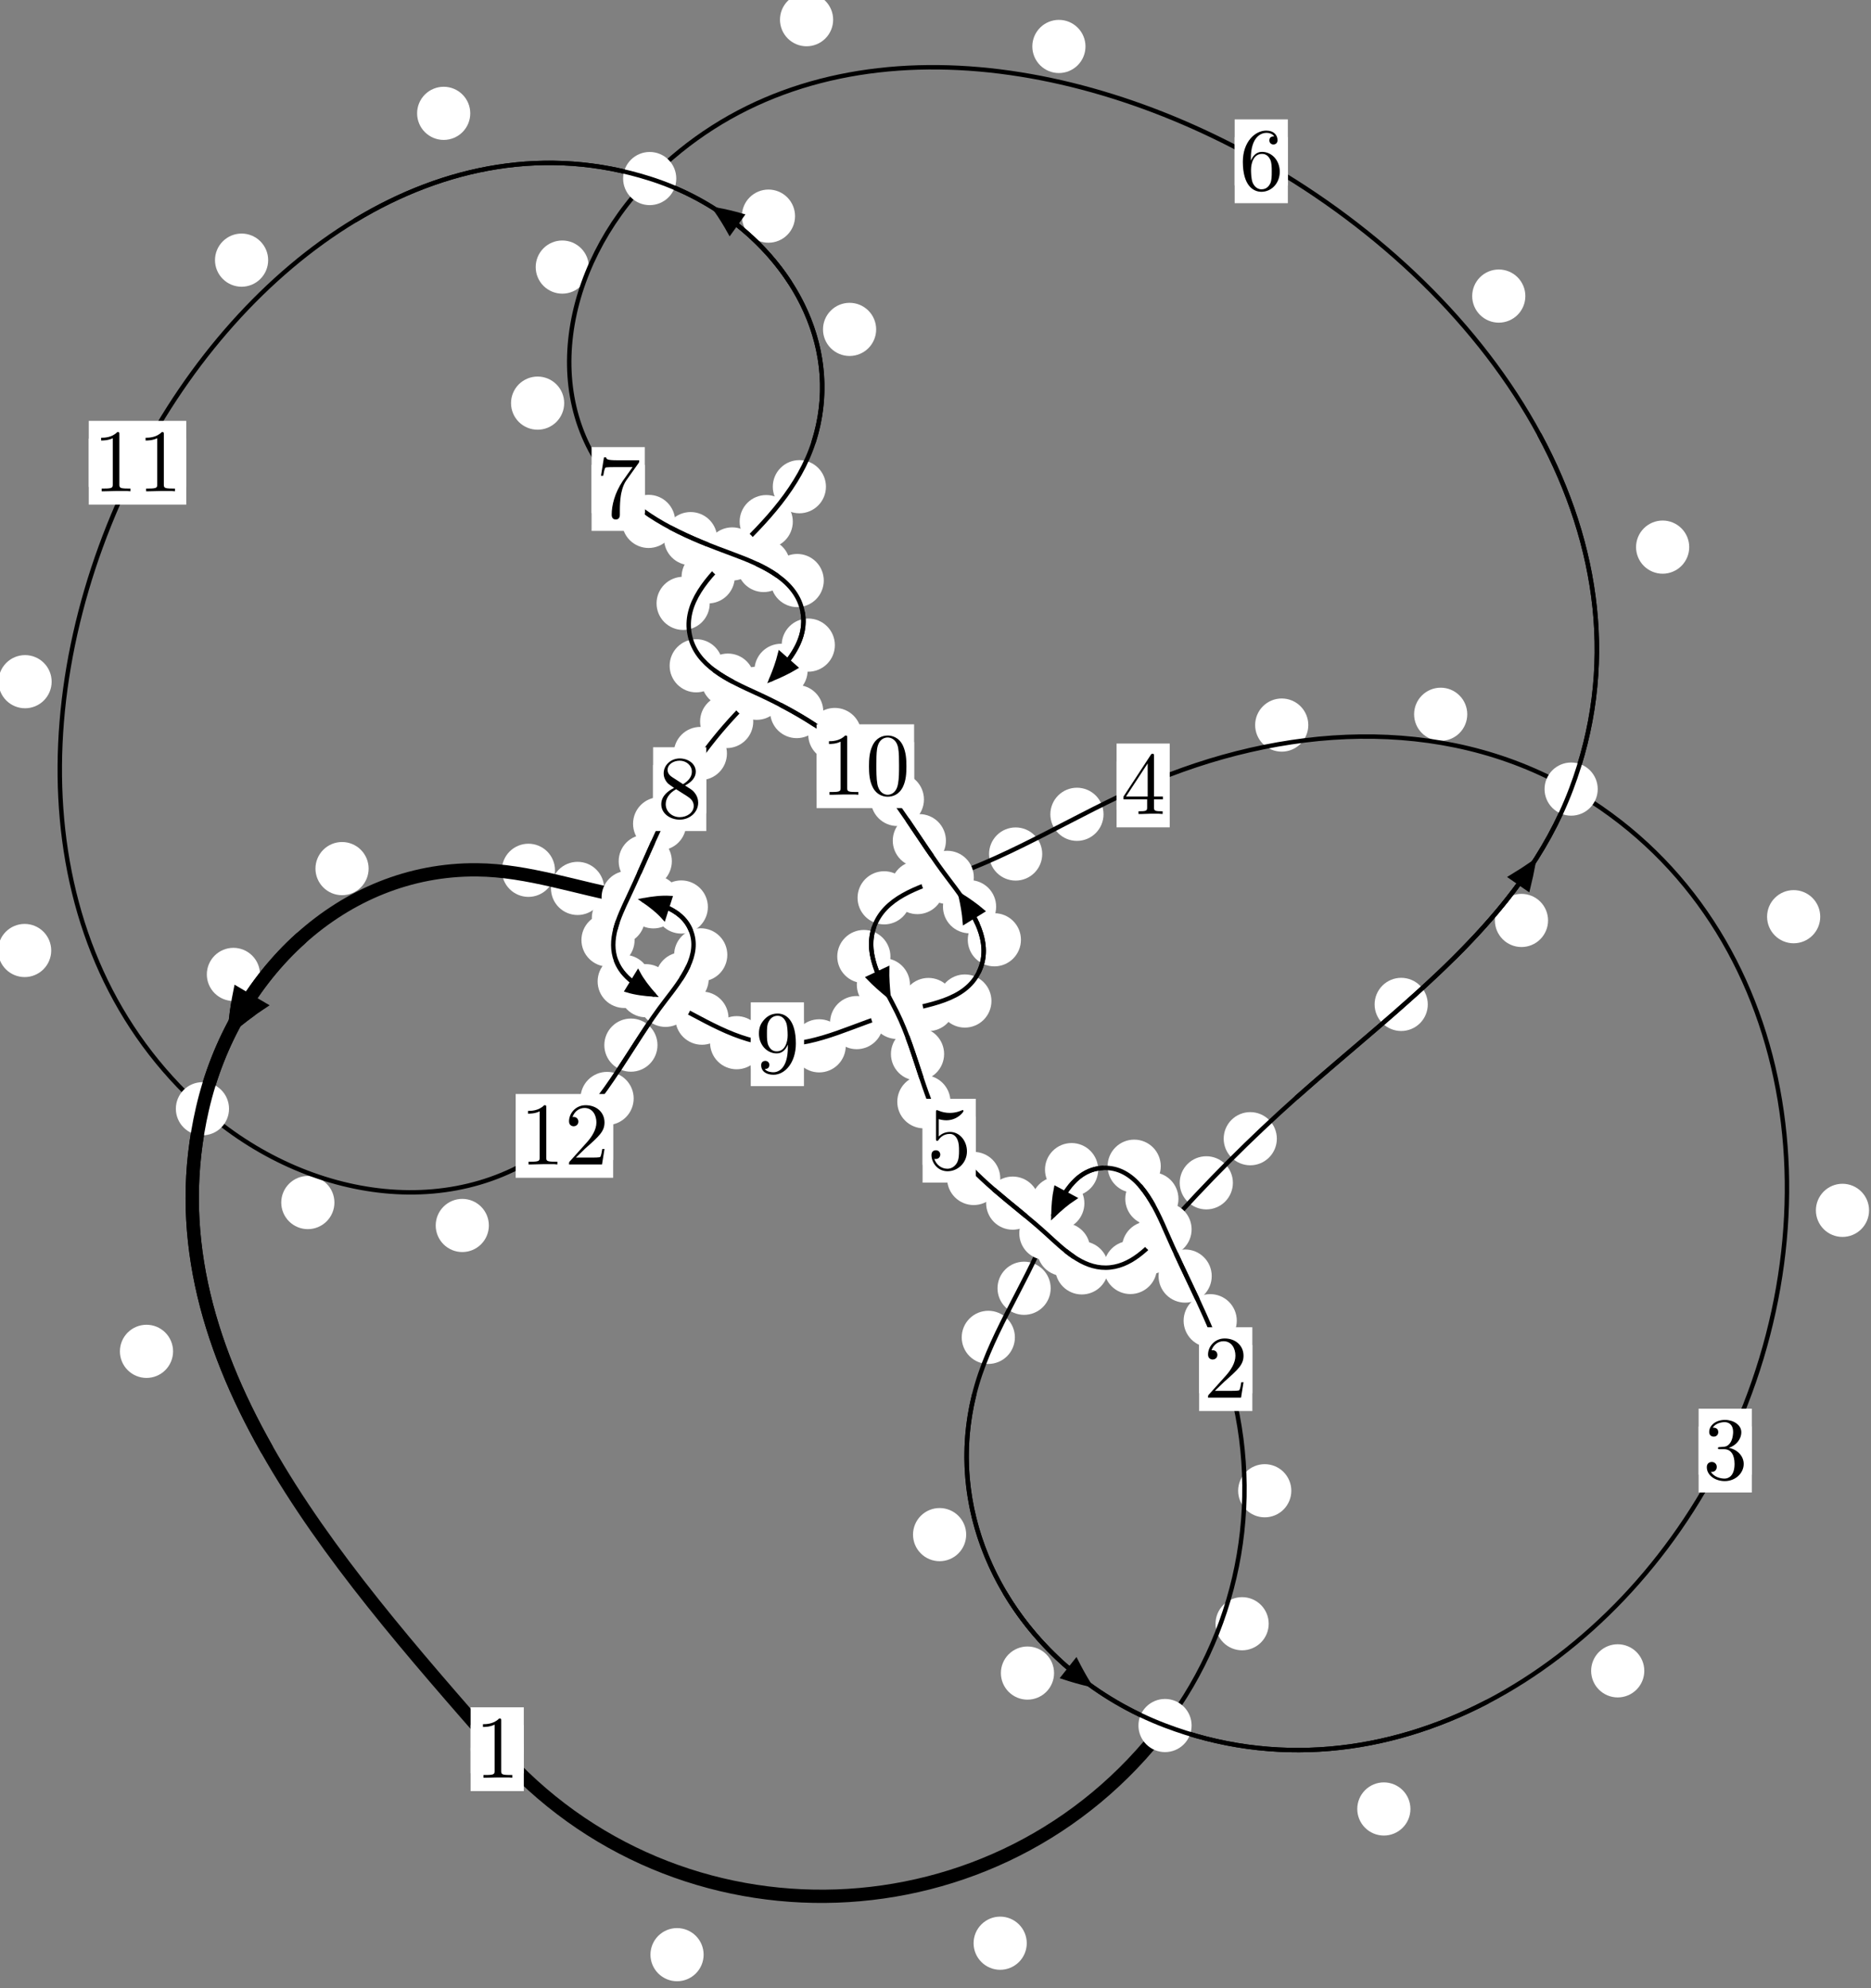 <?xml version="1.0"?>
<!-- Created by MetaPost 1.999 on 2021.07.05:2357 -->
<svg version="1.1" xmlns="http://www.w3.org/2000/svg" xmlns:xlink="http://www.w3.org/1999/xlink" width="210.382" height="223.525" viewBox="0 0 210.382 223.525">
<rect x="0" y="0" width="210.382" height="223.525" fill="#808080" stroke="none"/>
<!-- Original BoundingBox: -131.218246 -28.750336 79.163635 194.774918 -->
  <defs>
    <g transform="scale(0.01,0.01)" id="GLYPHcmr10_48">
      <path style="fill-rule: evenodd;" d="M460 -320C460 -400,455 -480,420 -554C374 -650,292 -666,250 -666C190 -666,117 -640,76 -547C44 -478,39 -400,39 -320C39 -245,43 -155,84 -79C127 2,200 22,249 22C303 22,379 1,423 -94C455 -163,460 -241,460 -320M249 -0C210 -0,151 -25,133 -121C122 -181,122 -273,122 -332C122 -396,122 -462,130 -516C149 -635,224 -644,249 -644C282 -644,348 -626,367 -527C377 -471,377 -395,377 -332C377 -257,377 -189,366 -125C351 -30,294 -0,249 -0"></path>
    </g>
    <g transform="scale(0.01,0.01)" id="GLYPHcmr10_49">
      <path style="fill-rule: evenodd;" d="M294 -640C294 -664,294 -666,271 -666C209 -602,121 -602,89 -602L89 -571C109 -571,168 -571,220 -597L220 -79C220 -43,217 -31,127 -31L95 -31L95 -0L257 -0L130 -3L217 -3L257 -3L297 -3L384 -3L419 -0L419 -31L387 -31C297 -31,294 -42,294 -79"></path>
    </g>
    <g transform="scale(0.01,0.01)" id="GLYPHcmr10_50">
      <path style="fill-rule: evenodd;" d="M127 -77L233 -180C389 -318,449 -372,449 -472C449 -586,359 -666,237 -666C124 -666,50 -574,50 -485C50 -429,100 -429,103 -429C120 -429,155 -441,155 -482C155 -508,137 -534,102 -534C94 -534,92 -534,89 -533C112 -598,166 -635,224 -635C315 -635,358 -554,358 -472C358 -392,308 -313,253 -251L61 -37C50 -26,50 -24,50 -0L421 -0L449 -174L424 -174C419 -144,412 -100,402 -85C395 -77,329 -77,307 -77"></path>
    </g>
    <g transform="scale(0.01,0.01)" id="GLYPHcmr10_51">
      <path style="fill-rule: evenodd;" d="M290 -352C372 -379,430 -449,430 -528C430 -610,342 -666,246 -666C145 -666,69 -606,69 -530C69 -497,91 -478,120 -478C151 -478,171 -500,171 -529C171 -579,124 -579,109 -579C140 -628,206 -641,242 -641C283 -641,338 -619,338 -529C338 -517,336 -459,310 -415C280 -367,246 -364,221 -363C213 -362,189 -360,182 -360C174 -359,167 -358,167 -348C167 -337,174 -337,191 -337L235 -337C317 -337,354 -269,354 -171C354 -35,285 -6,241 -6C198 -6,123 -23,88 -82C123 -77,154 -99,154 -137C154 -173,127 -193,98 -193C74 -193,42 -179,42 -135C42 -44,135 22,244 22C366 22,457 -69,457 -171C457 -253,394 -331,290 -352"></path>
    </g>
    <g transform="scale(0.01,0.01)" id="GLYPHcmr10_52">
      <path style="fill-rule: evenodd;" d="M294 -165L294 -78C294 -42,292 -31,218 -31L197 -31L197 -0L332 -0L238 -3L290 -3L332 -3L374 -3L427 -3L468 -0L468 -31L447 -31C373 -31,371 -42,371 -78L371 -165L471 -165L471 -196L371 -196L371 -651C371 -671,371 -677,355 -677C346 -677,343 -677,335 -665L28 -196L28 -165M300 -196L56 -196L300 -569"></path>
    </g>
    <g transform="scale(0.01,0.01)" id="GLYPHcmr10_53">
      <path style="fill-rule: evenodd;" d="M449 -201C449 -320,367 -420,259 -420C211 -420,168 -404,132 -369L132 -564C152 -558,185 -551,217 -551C340 -551,410 -642,410 -655C410 -661,407 -666,400 -666C399 -666,397 -666,392 -663C372 -654,323 -634,256 -634C216 -634,170 -641,123 -662C115 -665,113 -665,111 -665C101 -665,101 -657,101 -641L101 -345C101 -327,101 -319,115 -319C122 -319,124 -322,128 -328C139 -344,176 -398,257 -398C309 -398,334 -352,342 -334C358 -297,360 -258,360 -208C360 -173,360 -113,336 -71C312 -32,275 -6,229 -6C156 -6,99 -59,82 -118C85 -117,88 -116,99 -116C132 -116,149 -141,149 -165C149 -189,132 -214,99 -214C85 -214,50 -207,50 -161C50 -75,119 22,231 22C347 22,449 -74,449 -201"></path>
    </g>
    <g transform="scale(0.01,0.01)" id="GLYPHcmr10_54">
      <path style="fill-rule: evenodd;" d="M132 -328L132 -352C132 -605,256 -641,307 -641C331 -641,373 -635,395 -601C380 -601,340 -601,340 -556C340 -525,364 -510,386 -510C402 -510,432 -519,432 -558C432 -618,388 -666,305 -666C177 -666,42 -537,42 -316C42 -49,158 22,251 22C362 22,457 -72,457 -204C457 -331,368 -427,257 -427C189 -427,152 -376,132 -328M251 -6C188 -6,158 -66,152 -81C134 -128,134 -208,134 -226C134 -304,166 -404,256 -404C272 -404,318 -404,349 -342C367 -305,367 -254,367 -205C367 -157,367 -107,350 -71C320 -11,274 -6,251 -6"></path>
    </g>
    <g transform="scale(0.01,0.01)" id="GLYPHcmr10_55">
      <path style="fill-rule: evenodd;" d="M476 -609C485 -621,485 -623,485 -644L242 -644C120 -644,118 -657,114 -676L89 -676L56 -470L81 -470C84 -486,93 -549,106 -561C113 -567,191 -567,204 -567L411 -567C400 -551,321 -442,299 -409C209 -274,176 -135,176 -33C176 -23,176 22,222 22C268 22,268 -23,268 -33L268 -84C268 -139,271 -194,279 -248C283 -271,297 -357,341 -419"></path>
    </g>
    <g transform="scale(0.01,0.01)" id="GLYPHcmr10_56">
      <path style="fill-rule: evenodd;" d="M163 -457C117 -487,113 -521,113 -538C113 -599,178 -641,249 -641C322 -641,386 -589,386 -517C386 -460,347 -412,287 -377M309 -362C381 -399,430 -451,430 -517C430 -609,341 -666,250 -666C150 -666,69 -592,69 -499C69 -481,71 -436,113 -389C124 -377,161 -352,186 -335C128 -306,42 -250,42 -151C42 -45,144 22,249 22C362 22,457 -61,457 -168C457 -204,446 -249,408 -291C389 -312,373 -322,309 -362M209 -320L332 -242C360 -223,407 -193,407 -132C407 -58,332 -6,250 -6C164 -6,92 -68,92 -151C92 -209,124 -273,209 -320"></path>
    </g>
    <g transform="scale(0.01,0.01)" id="GLYPHcmr10_57">
      <path style="fill-rule: evenodd;" d="M367 -318L367 -286C367 -52,263 -6,205 -6C188 -6,134 -8,107 -42C151 -42,159 -71,159 -88C159 -119,135 -134,113 -134C97 -134,67 -125,67 -86C67 -19,121 22,206 22C335 22,457 -114,457 -329C457 -598,342 -666,253 -666C198 -666,149 -648,106 -603C65 -558,42 -516,42 -441C42 -316,130 -218,242 -218C303 -218,344 -260,367 -318M243 -241C227 -241,181 -241,150 -304C132 -341,132 -391,132 -440C132 -494,132 -541,153 -578C180 -628,218 -641,253 -641C299 -641,332 -607,349 -562C361 -530,365 -467,365 -421C365 -338,331 -241,243 -241"></path>
    </g>
  </defs>
  <path d="M79.118 219.762C79.118 218.969,78.803 218.209,78.242 217.648C77.682 217.088,76.922 216.773,76.129 216.773C75.336 216.773,74.576 217.088,74.016 217.648C73.455 218.209,73.14 218.969,73.14 219.762C73.14 220.554,73.455 221.314,74.016 221.875C74.576 222.435,75.336 222.75,76.129 222.75C76.922 222.75,77.682 222.435,78.242 221.875C78.803 221.314,79.118 220.554,79.118 219.762Z" style="fill: rgb(100%,100%,100%);stroke: none;"></path>
  <path d="M58.895 196.661C58.895 195.868,58.58 195.108,58.019 194.548C57.459 193.987,56.699 193.672,55.906 193.672C55.113 193.672,54.353 193.987,53.793 194.548C53.232 195.108,52.917 195.868,52.917 196.661C52.917 197.454,53.232 198.214,53.793 198.774C54.353 199.335,55.113 199.65,55.906 199.65C56.699 199.65,57.459 199.335,58.019 198.774C58.58 198.214,58.895 197.454,58.895 196.661Z" style="fill: rgb(100%,100%,100%);stroke: none;"></path>
  <path d="M142.657 182.556C142.657 181.763,142.342 181.003,141.782 180.442C141.221 179.882,140.461 179.567,139.668 179.567C138.876 179.567,138.115 179.882,137.555 180.442C136.995 181.003,136.68 181.763,136.68 182.556C136.68 183.348,136.995 184.108,137.555 184.669C138.115 185.229,138.876 185.544,139.668 185.544C140.461 185.544,141.221 185.229,141.782 184.669C142.342 184.108,142.657 183.348,142.657 182.556Z" style="fill: rgb(100%,100%,100%);stroke: none;"></path>
  <path d="M115.452 218.474C115.452 217.681,115.137 216.921,114.576 216.361C114.016 215.8,113.256 215.485,112.463 215.485C111.67 215.485,110.91 215.8,110.35 216.361C109.789 216.921,109.474 217.681,109.474 218.474C109.474 219.267,109.789 220.027,110.35 220.587C110.91 221.148,111.67 221.463,112.463 221.463C113.256 221.463,114.016 221.148,114.576 220.587C115.137 220.027,115.452 219.267,115.452 218.474Z" style="fill: rgb(100%,100%,100%);stroke: none;"></path>
  <path d="M139.068 148.487C139.068 147.694,138.754 146.934,138.193 146.373C137.633 145.813,136.872 145.498,136.08 145.498C135.287 145.498,134.527 145.813,133.966 146.373C133.406 146.934,133.091 147.694,133.091 148.487C133.091 149.279,133.406 150.039,133.966 150.6C134.527 151.16,135.287 151.475,136.08 151.475C136.872 151.475,137.633 151.16,138.193 150.6C138.754 150.039,139.068 149.279,139.068 148.487Z" style="fill: rgb(100%,100%,100%);stroke: none;"></path>
  <path d="M145.2 167.604C145.2 166.812,144.885 166.052,144.324 165.491C143.764 164.931,143.004 164.616,142.211 164.616C141.418 164.616,140.658 164.931,140.098 165.491C139.537 166.052,139.222 166.812,139.222 167.604C139.222 168.397,139.537 169.157,140.098 169.718C140.658 170.278,141.418 170.593,142.211 170.593C143.004 170.593,143.764 170.278,144.324 169.718C144.885 169.157,145.2 168.397,145.2 167.604Z" style="fill: rgb(100%,100%,100%);stroke: none;"></path>
  <path d="M132.509 134.785C132.509 133.993,132.194 133.233,131.633 132.672C131.073 132.112,130.313 131.797,129.52 131.797C128.727 131.797,127.967 132.112,127.407 132.672C126.846 133.233,126.531 133.993,126.531 134.785C126.531 135.578,126.846 136.338,127.407 136.899C127.967 137.459,128.727 137.774,129.52 137.774C130.313 137.774,131.073 137.459,131.633 136.899C132.194 136.338,132.509 135.578,132.509 134.785Z" style="fill: rgb(100%,100%,100%);stroke: none;"></path>
  <path d="M136.251 143.468C136.251 142.676,135.936 141.915,135.376 141.355C134.816 140.795,134.055 140.48,133.263 140.48C132.47 140.48,131.71 140.795,131.149 141.355C130.589 141.915,130.274 142.676,130.274 143.468C130.274 144.261,130.589 145.021,131.149 145.582C131.71 146.142,132.47 146.457,133.263 146.457C134.055 146.457,134.816 146.142,135.376 145.582C135.936 145.021,136.251 144.261,136.251 143.468Z" style="fill: rgb(100%,100%,100%);stroke: none;"></path>
  <path d="M123.482 131.501C123.482 130.709,123.167 129.948,122.606 129.388C122.046 128.827,121.286 128.512,120.493 128.512C119.7 128.512,118.94 128.827,118.38 129.388C117.819 129.948,117.504 130.709,117.504 131.501C117.504 132.294,117.819 133.054,118.38 133.615C118.94 134.175,119.7 134.49,120.493 134.49C121.286 134.49,122.046 134.175,122.606 133.615C123.167 133.054,123.482 132.294,123.482 131.501Z" style="fill: rgb(100%,100%,100%);stroke: none;"></path>
  <path d="M130.521 131.117C130.521 130.324,130.206 129.564,129.646 129.004C129.086 128.443,128.325 128.128,127.533 128.128C126.74 128.128,125.98 128.443,125.419 129.004C124.859 129.564,124.544 130.324,124.544 131.117C124.544 131.91,124.859 132.67,125.419 133.23C125.98 133.791,126.74 134.106,127.533 134.106C128.325 134.106,129.086 133.791,129.646 133.23C130.206 132.67,130.521 131.91,130.521 131.117Z" style="fill: rgb(100%,100%,100%);stroke: none;"></path>
  <path d="M118.142 144.84C118.142 144.047,117.827 143.287,117.267 142.727C116.706 142.166,115.946 141.851,115.153 141.851C114.361 141.851,113.601 142.166,113.04 142.727C112.48 143.287,112.165 144.047,112.165 144.84C112.165 145.633,112.48 146.393,113.04 146.953C113.601 147.514,114.361 147.829,115.153 147.829C115.946 147.829,116.706 147.514,117.267 146.953C117.827 146.393,118.142 145.633,118.142 144.84Z" style="fill: rgb(100%,100%,100%);stroke: none;"></path>
  <path d="M121.931 135.285C121.931 134.493,121.616 133.732,121.055 133.172C120.495 132.611,119.735 132.297,118.942 132.297C118.149 132.297,117.389 132.611,116.829 133.172C116.268 133.732,115.953 134.493,115.953 135.285C115.953 136.078,116.268 136.838,116.829 137.399C117.389 137.959,118.149 138.274,118.942 138.274C119.735 138.274,120.495 137.959,121.055 137.399C121.616 136.838,121.931 136.078,121.931 135.285Z" style="fill: rgb(100%,100%,100%);stroke: none;"></path>
  <path d="M108.641 172.536C108.641 171.744,108.326 170.983,107.765 170.423C107.205 169.863,106.445 169.548,105.652 169.548C104.859 169.548,104.099 169.863,103.539 170.423C102.978 170.983,102.663 171.744,102.663 172.536C102.663 173.329,102.978 174.089,103.539 174.65C104.099 175.21,104.859 175.525,105.652 175.525C106.445 175.525,107.205 175.21,107.765 174.65C108.326 174.089,108.641 173.329,108.641 172.536Z" style="fill: rgb(100%,100%,100%);stroke: none;"></path>
  <path d="M114.118 150.359C114.118 149.567,113.803 148.807,113.242 148.246C112.682 147.686,111.922 147.371,111.129 147.371C110.336 147.371,109.576 147.686,109.016 148.246C108.455 148.807,108.14 149.567,108.14 150.359C108.14 151.152,108.455 151.912,109.016 152.473C109.576 153.033,110.336 153.348,111.129 153.348C111.922 153.348,112.682 153.033,113.242 152.473C113.803 151.912,114.118 151.152,114.118 150.359Z" style="fill: rgb(100%,100%,100%);stroke: none;"></path>
  <path d="M158.594 203.382C158.594 202.589,158.279 201.829,157.718 201.269C157.158 200.708,156.398 200.393,155.605 200.393C154.812 200.393,154.052 200.708,153.492 201.269C152.931 201.829,152.616 202.589,152.616 203.382C152.616 204.175,152.931 204.935,153.492 205.495C154.052 206.056,154.812 206.371,155.605 206.371C156.398 206.371,157.158 206.056,157.718 205.495C158.279 204.935,158.594 204.175,158.594 203.382Z" style="fill: rgb(100%,100%,100%);stroke: none;"></path>
  <path d="M118.522 188.102C118.522 187.31,118.207 186.549,117.647 185.989C117.086 185.429,116.326 185.114,115.533 185.114C114.741 185.114,113.98 185.429,113.42 185.989C112.859 186.549,112.544 187.31,112.544 188.102C112.544 188.895,112.859 189.655,113.42 190.216C113.98 190.776,114.741 191.091,115.533 191.091C116.326 191.091,117.086 190.776,117.647 190.216C118.207 189.655,118.522 188.895,118.522 188.102Z" style="fill: rgb(100%,100%,100%);stroke: none;"></path>
  <path d="M210.164 136.079C210.164 135.287,209.849 134.526,209.288 133.966C208.728 133.406,207.968 133.091,207.175 133.091C206.382 133.091,205.622 133.406,205.062 133.966C204.501 134.526,204.186 135.287,204.186 136.079C204.186 136.872,204.501 137.632,205.062 138.193C205.622 138.753,206.382 139.068,207.175 139.068C207.968 139.068,208.728 138.753,209.288 138.193C209.849 137.632,210.164 136.872,210.164 136.079Z" style="fill: rgb(100%,100%,100%);stroke: none;"></path>
  <path d="M184.891 187.852C184.891 187.059,184.576 186.299,184.015 185.739C183.455 185.178,182.695 184.863,181.902 184.863C181.109 184.863,180.349 185.178,179.789 185.739C179.228 186.299,178.913 187.059,178.913 187.852C178.913 188.645,179.228 189.405,179.789 189.965C180.349 190.526,181.109 190.841,181.902 190.841C182.695 190.841,183.455 190.526,184.015 189.965C184.576 189.405,184.891 188.645,184.891 187.852Z" style="fill: rgb(100%,100%,100%);stroke: none;"></path>
  <path d="M164.984 80.306C164.984 79.513,164.669 78.753,164.109 78.193C163.548 77.632,162.788 77.317,161.995 77.317C161.203 77.317,160.443 77.632,159.882 78.193C159.322 78.753,159.007 79.513,159.007 80.306C159.007 81.099,159.322 81.859,159.882 82.419C160.443 82.98,161.203 83.295,161.995 83.295C162.788 83.295,163.548 82.98,164.109 82.419C164.669 81.859,164.984 81.099,164.984 80.306Z" style="fill: rgb(100%,100%,100%);stroke: none;"></path>
  <path d="M204.674 103.064C204.674 102.271,204.359 101.511,203.799 100.951C203.238 100.39,202.478 100.075,201.686 100.075C200.893 100.075,200.133 100.39,199.572 100.951C199.012 101.511,198.697 102.271,198.697 103.064C198.697 103.857,199.012 104.617,199.572 105.177C200.133 105.738,200.893 106.053,201.686 106.053C202.478 106.053,203.238 105.738,203.799 105.177C204.359 104.617,204.674 103.857,204.674 103.064Z" style="fill: rgb(100%,100%,100%);stroke: none;"></path>
  <path d="M124.084 91.552C124.084 90.759,123.769 89.999,123.208 89.438C122.648 88.878,121.888 88.563,121.095 88.563C120.302 88.563,119.542 88.878,118.982 89.438C118.421 89.999,118.106 90.759,118.106 91.552C118.106 92.344,118.421 93.105,118.982 93.665C119.542 94.226,120.302 94.54,121.095 94.54C121.888 94.54,122.648 94.226,123.208 93.665C123.769 93.105,124.084 92.344,124.084 91.552Z" style="fill: rgb(100%,100%,100%);stroke: none;"></path>
  <path d="M147.11 81.519C147.11 80.726,146.795 79.966,146.235 79.406C145.674 78.845,144.914 78.53,144.121 78.53C143.329 78.53,142.569 78.845,142.008 79.406C141.448 79.966,141.133 80.726,141.133 81.519C141.133 82.312,141.448 83.072,142.008 83.632C142.569 84.193,143.329 84.508,144.121 84.508C144.914 84.508,145.674 84.193,146.235 83.632C146.795 83.072,147.11 82.312,147.11 81.519Z" style="fill: rgb(100%,100%,100%);stroke: none;"></path>
  <path d="M106.142 99.79C106.142 98.998,105.827 98.237,105.266 97.677C104.706 97.116,103.946 96.801,103.153 96.801C102.36 96.801,101.6 97.116,101.04 97.677C100.479 98.237,100.164 98.998,100.164 99.79C100.164 100.583,100.479 101.343,101.04 101.904C101.6 102.464,102.36 102.779,103.153 102.779C103.946 102.779,104.706 102.464,105.266 101.904C105.827 101.343,106.142 100.583,106.142 99.79Z" style="fill: rgb(100%,100%,100%);stroke: none;"></path>
  <path d="M117.191 96.017C117.191 95.224,116.877 94.464,116.316 93.903C115.756 93.343,114.995 93.028,114.203 93.028C113.41 93.028,112.65 93.343,112.089 93.903C111.529 94.464,111.214 95.224,111.214 96.017C111.214 96.809,111.529 97.569,112.089 98.13C112.65 98.69,113.41 99.005,114.203 99.005C114.995 99.005,115.756 98.69,116.316 98.13C116.877 97.569,117.191 96.809,117.191 96.017Z" style="fill: rgb(100%,100%,100%);stroke: none;"></path>
  <path d="M100.123 107.543C100.123 106.75,99.808 105.99,99.248 105.43C98.687 104.869,97.927 104.554,97.134 104.554C96.342 104.554,95.581 104.869,95.021 105.43C94.46 105.99,94.145 106.75,94.145 107.543C94.145 108.336,94.46 109.096,95.021 109.656C95.581 110.217,96.342 110.532,97.134 110.532C97.927 110.532,98.687 110.217,99.248 109.656C99.808 109.096,100.123 108.336,100.123 107.543Z" style="fill: rgb(100%,100%,100%);stroke: none;"></path>
  <path d="M102.405 100.941C102.405 100.149,102.09 99.388,101.529 98.828C100.969 98.267,100.209 97.953,99.416 97.953C98.623 97.953,97.863 98.267,97.303 98.828C96.742 99.388,96.427 100.149,96.427 100.941C96.427 101.734,96.742 102.494,97.303 103.055C97.863 103.615,98.623 103.93,99.416 103.93C100.209 103.93,100.969 103.615,101.529 103.055C102.09 102.494,102.405 101.734,102.405 100.941Z" style="fill: rgb(100%,100%,100%);stroke: none;"></path>
  <path d="M106.159 118.501C106.159 117.708,105.844 116.948,105.283 116.388C104.723 115.827,103.962 115.512,103.17 115.512C102.377 115.512,101.617 115.827,101.056 116.388C100.496 116.948,100.181 117.708,100.181 118.501C100.181 119.294,100.496 120.054,101.056 120.614C101.617 121.175,102.377 121.49,103.17 121.49C103.962 121.49,104.723 121.175,105.283 120.614C105.844 120.054,106.159 119.294,106.159 118.501Z" style="fill: rgb(100%,100%,100%);stroke: none;"></path>
  <path d="M102.32 110.714C102.32 109.922,102.006 109.161,101.445 108.601C100.885 108.041,100.124 107.726,99.332 107.726C98.539 107.726,97.779 108.041,97.218 108.601C96.658 109.161,96.343 109.922,96.343 110.714C96.343 111.507,96.658 112.267,97.218 112.828C97.779 113.388,98.539 113.703,99.332 113.703C100.124 113.703,100.885 113.388,101.445 112.828C102.006 112.267,102.32 111.507,102.32 110.714Z" style="fill: rgb(100%,100%,100%);stroke: none;"></path>
  <path d="M112.473 132.496C112.473 131.703,112.158 130.943,111.598 130.382C111.037 129.822,110.277 129.507,109.484 129.507C108.692 129.507,107.932 129.822,107.371 130.382C106.811 130.943,106.496 131.703,106.496 132.496C106.496 133.288,106.811 134.048,107.371 134.609C107.932 135.169,108.692 135.484,109.484 135.484C110.277 135.484,111.037 135.169,111.598 134.609C112.158 134.048,112.473 133.288,112.473 132.496Z" style="fill: rgb(100%,100%,100%);stroke: none;"></path>
  <path d="M106.872 123.872C106.872 123.079,106.557 122.319,105.996 121.759C105.436 121.198,104.675 120.883,103.883 120.883C103.09 120.883,102.33 121.198,101.769 121.759C101.209 122.319,100.894 123.079,100.894 123.872C100.894 124.665,101.209 125.425,101.769 125.985C102.33 126.546,103.09 126.861,103.883 126.861C104.675 126.861,105.436 126.546,105.996 125.985C106.557 125.425,106.872 124.665,106.872 123.872Z" style="fill: rgb(100%,100%,100%);stroke: none;"></path>
  <path d="M122.584 140.478C122.584 139.686,122.27 138.926,121.709 138.365C121.149 137.805,120.388 137.49,119.596 137.49C118.803 137.49,118.043 137.805,117.482 138.365C116.922 138.926,116.607 139.686,116.607 140.478C116.607 141.271,116.922 142.031,117.482 142.592C118.043 143.152,118.803 143.467,119.596 143.467C120.388 143.467,121.149 143.152,121.709 142.592C122.27 142.031,122.584 141.271,122.584 140.478Z" style="fill: rgb(100%,100%,100%);stroke: none;"></path>
  <path d="M116.861 135.267C116.861 134.475,116.546 133.714,115.986 133.154C115.425 132.593,114.665 132.279,113.872 132.279C113.08 132.279,112.32 132.593,111.759 133.154C111.199 133.714,110.884 134.475,110.884 135.267C110.884 136.06,111.199 136.82,111.759 137.381C112.32 137.941,113.08 138.256,113.872 138.256C114.665 138.256,115.425 137.941,115.986 137.381C116.546 136.82,116.861 136.06,116.861 135.267Z" style="fill: rgb(100%,100%,100%);stroke: none;"></path>
  <path d="M130.094 142.502C130.094 141.709,129.779 140.949,129.218 140.389C128.658 139.828,127.898 139.513,127.105 139.513C126.312 139.513,125.552 139.828,124.992 140.389C124.431 140.949,124.116 141.709,124.116 142.502C124.116 143.295,124.431 144.055,124.992 144.615C125.552 145.176,126.312 145.491,127.105 145.491C127.898 145.491,128.658 145.176,129.218 144.615C129.779 144.055,130.094 143.295,130.094 142.502Z" style="fill: rgb(100%,100%,100%);stroke: none;"></path>
  <path d="M124.629 142.547C124.629 141.754,124.314 140.994,123.754 140.434C123.193 139.873,122.433 139.558,121.64 139.558C120.848 139.558,120.088 139.873,119.527 140.434C118.967 140.994,118.652 141.754,118.652 142.547C118.652 143.34,118.967 144.1,119.527 144.66C120.088 145.221,120.848 145.536,121.64 145.536C122.433 145.536,123.193 145.221,123.754 144.66C124.314 144.1,124.629 143.34,124.629 142.547Z" style="fill: rgb(100%,100%,100%);stroke: none;"></path>
  <path d="M138.631 132.985C138.631 132.192,138.316 131.432,137.756 130.871C137.195 130.311,136.435 129.996,135.642 129.996C134.85 129.996,134.089 130.311,133.529 130.871C132.968 131.432,132.653 132.192,132.653 132.985C132.653 133.777,132.968 134.537,133.529 135.098C134.089 135.658,134.85 135.973,135.642 135.973C136.435 135.973,137.195 135.658,137.756 135.098C138.316 134.537,138.631 133.777,138.631 132.985Z" style="fill: rgb(100%,100%,100%);stroke: none;"></path>
  <path d="M132.14 140.304C132.14 139.511,131.825 138.751,131.264 138.19C130.704 137.63,129.944 137.315,129.151 137.315C128.358 137.315,127.598 137.63,127.038 138.19C126.477 138.751,126.162 139.511,126.162 140.304C126.162 141.096,126.477 141.856,127.038 142.417C127.598 142.977,128.358 143.292,129.151 143.292C129.944 143.292,130.704 142.977,131.264 142.417C131.825 141.856,132.14 141.096,132.14 140.304Z" style="fill: rgb(100%,100%,100%);stroke: none;"></path>
  <path d="M160.545 112.925C160.545 112.132,160.23 111.372,159.669 110.812C159.109 110.251,158.349 109.936,157.556 109.936C156.763 109.936,156.003 110.251,155.443 110.812C154.882 111.372,154.567 112.132,154.567 112.925C154.567 113.718,154.882 114.478,155.443 115.038C156.003 115.599,156.763 115.914,157.556 115.914C158.349 115.914,159.109 115.599,159.669 115.038C160.23 114.478,160.545 113.718,160.545 112.925Z" style="fill: rgb(100%,100%,100%);stroke: none;"></path>
  <path d="M143.573 128.024C143.573 127.231,143.258 126.471,142.698 125.91C142.137 125.35,141.377 125.035,140.584 125.035C139.792 125.035,139.031 125.35,138.471 125.91C137.91 126.471,137.596 127.231,137.596 128.024C137.596 128.816,137.91 129.577,138.471 130.137C139.031 130.698,139.792 131.013,140.584 131.013C141.377 131.013,142.137 130.698,142.698 130.137C143.258 129.577,143.573 128.816,143.573 128.024Z" style="fill: rgb(100%,100%,100%);stroke: none;"></path>
  <path d="M189.942 61.512C189.942 60.72,189.627 59.96,189.066 59.399C188.506 58.839,187.746 58.524,186.953 58.524C186.16 58.524,185.4 58.839,184.84 59.399C184.279 59.96,183.964 60.72,183.964 61.512C183.964 62.305,184.279 63.065,184.84 63.626C185.4 64.186,186.16 64.501,186.953 64.501C187.746 64.501,188.506 64.186,189.066 63.626C189.627 63.065,189.942 62.305,189.942 61.512Z" style="fill: rgb(100%,100%,100%);stroke: none;"></path>
  <path d="M174.069 103.486C174.069 102.693,173.754 101.933,173.194 101.372C172.633 100.812,171.873 100.497,171.08 100.497C170.288 100.497,169.528 100.812,168.967 101.372C168.407 101.933,168.092 102.693,168.092 103.486C168.092 104.278,168.407 105.038,168.967 105.599C169.528 106.159,170.288 106.474,171.08 106.474C171.873 106.474,172.633 106.159,173.194 105.599C173.754 105.038,174.069 104.278,174.069 103.486Z" style="fill: rgb(100%,100%,100%);stroke: none;"></path>
  <path d="M122.056 5.223C122.056 4.431,121.741 3.671,121.18 3.11C120.62 2.55,119.86 2.235,119.067 2.235C118.274 2.235,117.514 2.55,116.954 3.11C116.393 3.671,116.078 4.431,116.078 5.223C116.078 6.016,116.393 6.776,116.954 7.337C117.514 7.897,118.274 8.212,119.067 8.212C119.86 8.212,120.62 7.897,121.18 7.337C121.741 6.776,122.056 6.016,122.056 5.223Z" style="fill: rgb(100%,100%,100%);stroke: none;"></path>
  <path d="M171.517 33.288C171.517 32.496,171.202 31.735,170.642 31.175C170.081 30.614,169.321 30.3,168.528 30.3C167.736 30.3,166.975 30.614,166.415 31.175C165.854 31.735,165.539 32.496,165.539 33.288C165.539 34.081,165.854 34.841,166.415 35.402C166.975 35.962,167.736 36.277,168.528 36.277C169.321 36.277,170.081 35.962,170.642 35.402C171.202 34.841,171.517 34.081,171.517 33.288Z" style="fill: rgb(100%,100%,100%);stroke: none;"></path>
  <path d="M66.213 30.028C66.213 29.235,65.898 28.475,65.338 27.914C64.777 27.354,64.017 27.039,63.225 27.039C62.432 27.039,61.672 27.354,61.111 27.914C60.551 28.475,60.236 29.235,60.236 30.028C60.236 30.82,60.551 31.581,61.111 32.141C61.672 32.701,62.432 33.016,63.225 33.016C64.017 33.016,64.777 32.701,65.338 32.141C65.898 31.581,66.213 30.82,66.213 30.028Z" style="fill: rgb(100%,100%,100%);stroke: none;"></path>
  <path d="M93.682 2.214C93.682 1.421,93.367 0.661,92.806 0.101C92.246 -0.46,91.486 -0.775,90.693 -0.775C89.9 -0.775,89.14 -0.46,88.58 0.101C88.019 0.661,87.704 1.421,87.704 2.214C87.704 3.007,88.019 3.767,88.58 4.327C89.14 4.888,89.9 5.203,90.693 5.203C91.486 5.203,92.246 4.888,92.806 4.327C93.367 3.767,93.682 3.007,93.682 2.214Z" style="fill: rgb(100%,100%,100%);stroke: none;"></path>
  <path d="M75.919 58.621C75.919 57.829,75.604 57.069,75.043 56.508C74.483 55.948,73.723 55.633,72.93 55.633C72.137 55.633,71.377 55.948,70.817 56.508C70.256 57.069,69.941 57.829,69.941 58.621C69.941 59.414,70.256 60.174,70.817 60.735C71.377 61.295,72.137 61.61,72.93 61.61C73.723 61.61,74.483 61.295,75.043 60.735C75.604 60.174,75.919 59.414,75.919 58.621Z" style="fill: rgb(100%,100%,100%);stroke: none;"></path>
  <path d="M63.439 45.325C63.439 44.532,63.125 43.772,62.564 43.211C62.004 42.651,61.243 42.336,60.451 42.336C59.658 42.336,58.898 42.651,58.337 43.211C57.777 43.772,57.462 44.532,57.462 45.325C57.462 46.117,57.777 46.877,58.337 47.438C58.898 47.998,59.658 48.313,60.451 48.313C61.243 48.313,62.004 47.998,62.564 47.438C63.125 46.877,63.439 46.117,63.439 45.325Z" style="fill: rgb(100%,100%,100%);stroke: none;"></path>
  <path d="M88.852 63.578C88.852 62.786,88.537 62.025,87.977 61.465C87.416 60.904,86.656 60.59,85.863 60.59C85.071 60.59,84.311 60.904,83.75 61.465C83.19 62.025,82.875 62.786,82.875 63.578C82.875 64.371,83.19 65.131,83.75 65.692C84.311 66.252,85.071 66.567,85.863 66.567C86.656 66.567,87.416 66.252,87.977 65.692C88.537 65.131,88.852 64.371,88.852 63.578Z" style="fill: rgb(100%,100%,100%);stroke: none;"></path>
  <path d="M80.644 60.558C80.644 59.765,80.329 59.005,79.768 58.445C79.208 57.884,78.448 57.569,77.655 57.569C76.862 57.569,76.102 57.884,75.542 58.445C74.981 59.005,74.666 59.765,74.666 60.558C74.666 61.351,74.981 62.111,75.542 62.671C76.102 63.232,76.862 63.547,77.655 63.547C78.448 63.547,79.208 63.232,79.768 62.671C80.329 62.111,80.644 61.351,80.644 60.558Z" style="fill: rgb(100%,100%,100%);stroke: none;"></path>
  <path d="M93.875 72.531C93.875 71.738,93.56 70.978,92.999 70.418C92.439 69.857,91.679 69.542,90.886 69.542C90.093 69.542,89.333 69.857,88.773 70.418C88.212 70.978,87.897 71.738,87.897 72.531C87.897 73.324,88.212 74.084,88.773 74.644C89.333 75.205,90.093 75.52,90.886 75.52C91.679 75.52,92.439 75.205,92.999 74.644C93.56 74.084,93.875 73.324,93.875 72.531Z" style="fill: rgb(100%,100%,100%);stroke: none;"></path>
  <path d="M92.628 65.27C92.628 64.477,92.313 63.717,91.753 63.156C91.192 62.596,90.432 62.281,89.639 62.281C88.847 62.281,88.086 62.596,87.526 63.156C86.965 63.717,86.65 64.477,86.65 65.27C86.65 66.062,86.965 66.822,87.526 67.383C88.086 67.943,88.847 68.258,89.639 68.258C90.432 68.258,91.192 67.943,91.753 67.383C92.313 66.822,92.628 66.062,92.628 65.27Z" style="fill: rgb(100%,100%,100%);stroke: none;"></path>
  <path d="M84.699 81.119C84.699 80.326,84.384 79.566,83.824 79.006C83.263 78.445,82.503 78.13,81.71 78.13C80.918 78.13,80.157 78.445,79.597 79.006C79.037 79.566,78.722 80.326,78.722 81.119C78.722 81.912,79.037 82.672,79.597 83.232C80.157 83.793,80.918 84.108,81.71 84.108C82.503 84.108,83.263 83.793,83.824 83.232C84.384 82.672,84.699 81.912,84.699 81.119Z" style="fill: rgb(100%,100%,100%);stroke: none;"></path>
  <path d="M90.813 75.366C90.813 74.573,90.499 73.813,89.938 73.252C89.378 72.692,88.617 72.377,87.825 72.377C87.032 72.377,86.272 72.692,85.711 73.252C85.151 73.813,84.836 74.573,84.836 75.366C84.836 76.158,85.151 76.918,85.711 77.479C86.272 78.039,87.032 78.354,87.825 78.354C88.617 78.354,89.378 78.039,89.938 77.479C90.499 76.918,90.813 76.158,90.813 75.366Z" style="fill: rgb(100%,100%,100%);stroke: none;"></path>
  <path d="M77.16 92.614C77.16 91.821,76.845 91.061,76.285 90.5C75.725 89.94,74.964 89.625,74.172 89.625C73.379 89.625,72.619 89.94,72.058 90.5C71.498 91.061,71.183 91.821,71.183 92.614C71.183 93.406,71.498 94.167,72.058 94.727C72.619 95.287,73.379 95.602,74.172 95.602C74.964 95.602,75.725 95.287,76.285 94.727C76.845 94.167,77.16 93.406,77.16 92.614Z" style="fill: rgb(100%,100%,100%);stroke: none;"></path>
  <path d="M81.739 84.715C81.739 83.922,81.424 83.162,80.864 82.601C80.303 82.041,79.543 81.726,78.75 81.726C77.958 81.726,77.198 82.041,76.637 82.601C76.077 83.162,75.762 83.922,75.762 84.715C75.762 85.507,76.077 86.268,76.637 86.828C77.198 87.388,77.958 87.703,78.75 87.703C79.543 87.703,80.303 87.388,80.864 86.828C81.424 86.268,81.739 85.507,81.739 84.715Z" style="fill: rgb(100%,100%,100%);stroke: none;"></path>
  <path d="M72.526 103.196C72.526 102.404,72.211 101.644,71.651 101.083C71.09 100.523,70.33 100.208,69.537 100.208C68.745 100.208,67.985 100.523,67.424 101.083C66.864 101.644,66.549 102.404,66.549 103.196C66.549 103.989,66.864 104.749,67.424 105.31C67.985 105.87,68.745 106.185,69.537 106.185C70.33 106.185,71.09 105.87,71.651 105.31C72.211 104.749,72.526 103.989,72.526 103.196Z" style="fill: rgb(100%,100%,100%);stroke: none;"></path>
  <path d="M75.544 96.828C75.544 96.036,75.229 95.275,74.669 94.715C74.108 94.155,73.348 93.84,72.556 93.84C71.763 93.84,71.003 94.155,70.442 94.715C69.882 95.275,69.567 96.036,69.567 96.828C69.567 97.621,69.882 98.381,70.442 98.942C71.003 99.502,71.763 99.817,72.556 99.817C73.348 99.817,74.108 99.502,74.669 98.942C75.229 98.381,75.544 97.621,75.544 96.828Z" style="fill: rgb(100%,100%,100%);stroke: none;"></path>
  <path d="M73.177 110.342C73.177 109.549,72.862 108.789,72.302 108.228C71.741 107.668,70.981 107.353,70.189 107.353C69.396 107.353,68.636 107.668,68.075 108.228C67.515 108.789,67.2 109.549,67.2 110.342C67.2 111.134,67.515 111.894,68.075 112.455C68.636 113.015,69.396 113.33,70.189 113.33C70.981 113.33,71.741 113.015,72.302 112.455C72.862 111.894,73.177 111.134,73.177 110.342Z" style="fill: rgb(100%,100%,100%);stroke: none;"></path>
  <path d="M71.356 105.687C71.356 104.894,71.041 104.134,70.481 103.574C69.92 103.013,69.16 102.698,68.368 102.698C67.575 102.698,66.815 103.013,66.254 103.574C65.694 104.134,65.379 104.894,65.379 105.687C65.379 106.48,65.694 107.24,66.254 107.8C66.815 108.361,67.575 108.676,68.368 108.676C69.16 108.676,69.92 108.361,70.481 107.8C71.041 107.24,71.356 106.48,71.356 105.687Z" style="fill: rgb(100%,100%,100%);stroke: none;"></path>
  <path d="M81.917 114.473C81.917 113.68,81.602 112.92,81.041 112.359C80.481 111.799,79.721 111.484,78.928 111.484C78.135 111.484,77.375 111.799,76.815 112.359C76.254 112.92,75.939 113.68,75.939 114.473C75.939 115.265,76.254 116.026,76.815 116.586C77.375 117.147,78.135 117.461,78.928 117.461C79.721 117.461,80.481 117.147,81.041 116.586C81.602 116.026,81.917 115.265,81.917 114.473Z" style="fill: rgb(100%,100%,100%);stroke: none;"></path>
  <path d="M75.614 111.385C75.614 110.592,75.299 109.832,74.738 109.271C74.178 108.711,73.417 108.396,72.625 108.396C71.832 108.396,71.072 108.711,70.511 109.271C69.951 109.832,69.636 110.592,69.636 111.385C69.636 112.177,69.951 112.937,70.511 113.498C71.072 114.058,71.832 114.373,72.625 114.373C73.417 114.373,74.178 114.058,74.738 113.498C75.299 112.937,75.614 112.177,75.614 111.385Z" style="fill: rgb(100%,100%,100%);stroke: none;"></path>
  <path d="M95.101 117.583C95.101 116.791,94.786 116.03,94.226 115.47C93.665 114.909,92.905 114.595,92.112 114.595C91.32 114.595,90.559 114.909,89.999 115.47C89.439 116.03,89.124 116.791,89.124 117.583C89.124 118.376,89.439 119.136,89.999 119.697C90.559 120.257,91.32 120.572,92.112 120.572C92.905 120.572,93.665 120.257,94.226 119.697C94.786 119.136,95.101 118.376,95.101 117.583Z" style="fill: rgb(100%,100%,100%);stroke: none;"></path>
  <path d="M85.819 117.229C85.819 116.437,85.504 115.677,84.943 115.116C84.383 114.556,83.623 114.241,82.83 114.241C82.037 114.241,81.277 114.556,80.717 115.116C80.156 115.677,79.841 116.437,79.841 117.229C79.841 118.022,80.156 118.782,80.717 119.343C81.277 119.903,82.037 120.218,82.83 120.218C83.623 120.218,84.383 119.903,84.943 119.343C85.504 118.782,85.819 118.022,85.819 117.229Z" style="fill: rgb(100%,100%,100%);stroke: none;"></path>
  <path d="M107.385 112.935C107.385 112.143,107.07 111.383,106.509 110.822C105.949 110.262,105.189 109.947,104.396 109.947C103.603 109.947,102.843 110.262,102.283 110.822C101.722 111.383,101.407 112.143,101.407 112.935C101.407 113.728,101.722 114.488,102.283 115.049C102.843 115.609,103.603 115.924,104.396 115.924C105.189 115.924,105.949 115.609,106.509 115.049C107.07 114.488,107.385 113.728,107.385 112.935Z" style="fill: rgb(100%,100%,100%);stroke: none;"></path>
  <path d="M99.317 114.971C99.317 114.178,99.002 113.418,98.441 112.857C97.881 112.297,97.121 111.982,96.328 111.982C95.535 111.982,94.775 112.297,94.215 112.857C93.654 113.418,93.339 114.178,93.339 114.971C93.339 115.763,93.654 116.524,94.215 117.084C94.775 117.645,95.535 117.96,96.328 117.96C97.121 117.96,97.881 117.645,98.441 117.084C99.002 116.524,99.317 115.763,99.317 114.971Z" style="fill: rgb(100%,100%,100%);stroke: none;"></path>
  <path d="M114.799 105.66C114.799 104.867,114.484 104.107,113.923 103.547C113.363 102.986,112.603 102.671,111.81 102.671C111.017 102.671,110.257 102.986,109.697 103.547C109.136 104.107,108.821 104.867,108.821 105.66C108.821 106.453,109.136 107.213,109.697 107.773C110.257 108.334,111.017 108.649,111.81 108.649C112.603 108.649,113.363 108.334,113.923 107.773C114.484 107.213,114.799 106.453,114.799 105.66Z" style="fill: rgb(100%,100%,100%);stroke: none;"></path>
  <path d="M111.481 112.544C111.481 111.751,111.166 110.991,110.606 110.431C110.045 109.87,109.285 109.555,108.492 109.555C107.7 109.555,106.94 109.87,106.379 110.431C105.819 110.991,105.504 111.751,105.504 112.544C105.504 113.337,105.819 114.097,106.379 114.657C106.94 115.218,107.7 115.533,108.492 115.533C109.285 115.533,110.045 115.218,110.606 114.657C111.166 114.097,111.481 113.337,111.481 112.544Z" style="fill: rgb(100%,100%,100%);stroke: none;"></path>
  <path d="M106.364 94.516C106.364 93.724,106.049 92.964,105.489 92.403C104.928 91.843,104.168 91.528,103.376 91.528C102.583 91.528,101.823 91.843,101.262 92.403C100.702 92.964,100.387 93.724,100.387 94.516C100.387 95.309,100.702 96.069,101.262 96.63C101.823 97.19,102.583 97.505,103.376 97.505C104.168 97.505,104.928 97.19,105.489 96.63C106.049 96.069,106.364 95.309,106.364 94.516Z" style="fill: rgb(100%,100%,100%);stroke: none;"></path>
  <path d="M112.009 101.942C112.009 101.149,111.694 100.389,111.134 99.829C110.574 99.268,109.813 98.953,109.021 98.953C108.228 98.953,107.468 99.268,106.907 99.829C106.347 100.389,106.032 101.149,106.032 101.942C106.032 102.735,106.347 103.495,106.907 104.055C107.468 104.616,108.228 104.931,109.021 104.931C109.813 104.931,110.574 104.616,111.134 104.055C111.694 103.495,112.009 102.735,112.009 101.942Z" style="fill: rgb(100%,100%,100%);stroke: none;"></path>
  <path d="M96.858 82.578C96.858 81.786,96.543 81.026,95.982 80.465C95.422 79.905,94.662 79.59,93.869 79.59C93.076 79.59,92.316 79.905,91.756 80.465C91.195 81.026,90.88 81.786,90.88 82.578C90.88 83.371,91.195 84.131,91.756 84.692C92.316 85.252,93.076 85.567,93.869 85.567C94.662 85.567,95.422 85.252,95.982 84.692C96.543 84.131,96.858 83.371,96.858 82.578Z" style="fill: rgb(100%,100%,100%);stroke: none;"></path>
  <path d="M103.892 89.882C103.892 89.089,103.577 88.329,103.017 87.769C102.456 87.208,101.696 86.893,100.903 86.893C100.111 86.893,99.35 87.208,98.79 87.769C98.23 88.329,97.915 89.089,97.915 89.882C97.915 90.675,98.23 91.435,98.79 91.995C99.35 92.556,100.111 92.871,100.903 92.871C101.696 92.871,102.456 92.556,103.017 91.995C103.577 91.435,103.892 90.675,103.892 89.882Z" style="fill: rgb(100%,100%,100%);stroke: none;"></path>
  <path d="M84.837 76.467C84.837 75.674,84.522 74.914,83.961 74.353C83.401 73.793,82.641 73.478,81.848 73.478C81.055 73.478,80.295 73.793,79.735 74.353C79.174 74.914,78.859 75.674,78.859 76.467C78.859 77.259,79.174 78.019,79.735 78.58C80.295 79.14,81.055 79.455,81.848 79.455C82.641 79.455,83.401 79.14,83.961 78.58C84.522 78.019,84.837 77.259,84.837 76.467Z" style="fill: rgb(100%,100%,100%);stroke: none;"></path>
  <path d="M92.573 80C92.573 79.208,92.258 78.448,91.698 77.887C91.137 77.327,90.377 77.012,89.584 77.012C88.792 77.012,88.032 77.327,87.471 77.887C86.911 78.448,86.596 79.208,86.596 80C86.596 80.793,86.911 81.553,87.471 82.114C88.032 82.674,88.792 82.989,89.584 82.989C90.377 82.989,91.137 82.674,91.698 82.114C92.258 81.553,92.573 80.793,92.573 80Z" style="fill: rgb(100%,100%,100%);stroke: none;"></path>
  <path d="M79.803 67.836C79.803 67.044,79.488 66.284,78.928 65.723C78.367 65.163,77.607 64.848,76.815 64.848C76.022 64.848,75.262 65.163,74.701 65.723C74.141 66.284,73.826 67.044,73.826 67.836C73.826 68.629,74.141 69.389,74.701 69.95C75.262 70.51,76.022 70.825,76.815 70.825C77.607 70.825,78.367 70.51,78.928 69.95C79.488 69.389,79.803 68.629,79.803 67.836Z" style="fill: rgb(100%,100%,100%);stroke: none;"></path>
  <path d="M81.274 74.853C81.274 74.06,80.959 73.3,80.399 72.739C79.838 72.179,79.078 71.864,78.286 71.864C77.493 71.864,76.733 72.179,76.172 72.739C75.612 73.3,75.297 74.06,75.297 74.853C75.297 75.645,75.612 76.406,76.172 76.966C76.733 77.527,77.493 77.842,78.286 77.842C79.078 77.842,79.838 77.527,80.399 76.966C80.959 76.406,81.274 75.645,81.274 74.853Z" style="fill: rgb(100%,100%,100%);stroke: none;"></path>
  <path d="M89.146 58.646C89.146 57.853,88.831 57.093,88.271 56.532C87.71 55.972,86.95 55.657,86.158 55.657C85.365 55.657,84.605 55.972,84.044 56.532C83.484 57.093,83.169 57.853,83.169 58.646C83.169 59.438,83.484 60.199,84.044 60.759C84.605 61.32,85.365 61.635,86.158 61.635C86.95 61.635,87.71 61.32,88.271 60.759C88.831 60.199,89.146 59.438,89.146 58.646Z" style="fill: rgb(100%,100%,100%);stroke: none;"></path>
  <path d="M82.619 64.852C82.619 64.06,82.304 63.299,81.743 62.739C81.183 62.178,80.423 61.864,79.63 61.864C78.837 61.864,78.077 62.178,77.517 62.739C76.956 63.299,76.641 64.06,76.641 64.852C76.641 65.645,76.956 66.405,77.517 66.966C78.077 67.526,78.837 67.841,79.63 67.841C80.423 67.841,81.183 67.526,81.743 66.966C82.304 66.405,82.619 65.645,82.619 64.852Z" style="fill: rgb(100%,100%,100%);stroke: none;"></path>
  <path d="M98.519 37.034C98.519 36.242,98.204 35.482,97.643 34.921C97.083 34.361,96.323 34.046,95.53 34.046C94.737 34.046,93.977 34.361,93.417 34.921C92.856 35.482,92.541 36.242,92.541 37.034C92.541 37.827,92.856 38.587,93.417 39.148C93.977 39.708,94.737 40.023,95.53 40.023C96.323 40.023,97.083 39.708,97.643 39.148C98.204 38.587,98.519 37.827,98.519 37.034Z" style="fill: rgb(100%,100%,100%);stroke: none;"></path>
  <path d="M92.873 54.719C92.873 53.926,92.558 53.166,91.998 52.606C91.437 52.045,90.677 51.73,89.885 51.73C89.092 51.73,88.332 52.045,87.771 52.606C87.211 53.166,86.896 53.926,86.896 54.719C86.896 55.512,87.211 56.272,87.771 56.832C88.332 57.393,89.092 57.708,89.885 57.708C90.677 57.708,91.437 57.393,91.998 56.832C92.558 56.272,92.873 55.512,92.873 54.719Z" style="fill: rgb(100%,100%,100%);stroke: none;"></path>
  <path d="M52.878 12.743C52.878 11.95,52.564 11.19,52.003 10.63C51.443 10.069,50.682 9.754,49.89 9.754C49.097 9.754,48.337 10.069,47.776 10.63C47.216 11.19,46.901 11.95,46.901 12.743C46.901 13.536,47.216 14.296,47.776 14.856C48.337 15.417,49.097 15.732,49.89 15.732C50.682 15.732,51.443 15.417,52.003 14.856C52.564 14.296,52.878 13.536,52.878 12.743Z" style="fill: rgb(100%,100%,100%);stroke: none;"></path>
  <path d="M89.398 24.301C89.398 23.508,89.083 22.748,88.523 22.188C87.962 21.627,87.202 21.312,86.409 21.312C85.617 21.312,84.857 21.627,84.296 22.188C83.736 22.748,83.421 23.508,83.421 24.301C83.421 25.094,83.736 25.854,84.296 26.414C84.857 26.975,85.617 27.29,86.409 27.29C87.202 27.29,87.962 26.975,88.523 26.414C89.083 25.854,89.398 25.094,89.398 24.301Z" style="fill: rgb(100%,100%,100%);stroke: none;"></path>
  <path d="M5.807 76.641C5.807 75.848,5.492 75.088,4.931 74.528C4.371 73.967,3.611 73.652,2.818 73.652C2.025 73.652,1.265 73.967,0.705 74.528C0.144 75.088,-0.171 75.848,-0.171 76.641C-0.171 77.434,0.144 78.194,0.705 78.754C1.265 79.315,2.025 79.63,2.818 79.63C3.611 79.63,4.371 79.315,4.931 78.754C5.492 78.194,5.807 77.434,5.807 76.641Z" style="fill: rgb(100%,100%,100%);stroke: none;"></path>
  <path d="M30.153 29.248C30.153 28.455,29.838 27.695,29.277 27.135C28.717 26.574,27.957 26.259,27.164 26.259C26.371 26.259,25.611 26.574,25.051 27.135C24.49 27.695,24.175 28.455,24.175 29.248C24.175 30.041,24.49 30.801,25.051 31.361C25.611 31.922,26.371 32.237,27.164 32.237C27.957 32.237,28.717 31.922,29.277 31.361C29.838 30.801,30.153 30.041,30.153 29.248Z" style="fill: rgb(100%,100%,100%);stroke: none;"></path>
  <path d="M37.603 135.203C37.603 134.411,37.288 133.65,36.727 133.09C36.167 132.529,35.407 132.214,34.614 132.214C33.821 132.214,33.061 132.529,32.501 133.09C31.94 133.65,31.625 134.411,31.625 135.203C31.625 135.996,31.94 136.756,32.501 137.317C33.061 137.877,33.821 138.192,34.614 138.192C35.407 138.192,36.167 137.877,36.727 137.317C37.288 136.756,37.603 135.996,37.603 135.203Z" style="fill: rgb(100%,100%,100%);stroke: none;"></path>
  <path d="M5.759 106.865C5.759 106.072,5.444 105.312,4.884 104.751C4.323 104.191,3.563 103.876,2.77 103.876C1.978 103.876,1.218 104.191,0.657 104.751C0.097 105.312,-0.218 106.072,-0.218 106.865C-0.218 107.657,0.097 108.417,0.657 108.978C1.218 109.538,1.978 109.853,2.77 109.853C3.563 109.853,4.323 109.538,4.884 108.978C5.444 108.417,5.759 107.657,5.759 106.865Z" style="fill: rgb(100%,100%,100%);stroke: none;"></path>
  <path d="M71.251 123.499C71.251 122.706,70.936 121.946,70.375 121.386C69.815 120.825,69.055 120.51,68.262 120.51C67.469 120.51,66.709 120.825,66.149 121.386C65.588 121.946,65.273 122.706,65.273 123.499C65.273 124.292,65.588 125.052,66.149 125.612C66.709 126.173,67.469 126.488,68.262 126.488C69.055 126.488,69.815 126.173,70.375 125.612C70.936 125.052,71.251 124.292,71.251 123.499Z" style="fill: rgb(100%,100%,100%);stroke: none;"></path>
  <path d="M54.97 137.779C54.97 136.986,54.655 136.226,54.095 135.666C53.534 135.105,52.774 134.79,51.981 134.79C51.189 134.79,50.429 135.105,49.868 135.666C49.308 136.226,48.993 136.986,48.993 137.779C48.993 138.572,49.308 139.332,49.868 139.892C50.429 140.453,51.189 140.768,51.981 140.768C52.774 140.768,53.534 140.453,54.095 139.892C54.655 139.332,54.97 138.572,54.97 137.779Z" style="fill: rgb(100%,100%,100%);stroke: none;"></path>
  <path d="M79.69 110.048C79.69 109.255,79.375 108.495,78.815 107.935C78.254 107.374,77.494 107.059,76.701 107.059C75.909 107.059,75.148 107.374,74.588 107.935C74.027 108.495,73.713 109.255,73.713 110.048C73.713 110.841,74.027 111.601,74.588 112.161C75.148 112.722,75.909 113.037,76.701 113.037C77.494 113.037,78.254 112.722,78.815 112.161C79.375 111.601,79.69 110.841,79.69 110.048Z" style="fill: rgb(100%,100%,100%);stroke: none;"></path>
  <path d="M73.93 117.503C73.93 116.71,73.615 115.95,73.055 115.389C72.494 114.829,71.734 114.514,70.942 114.514C70.149 114.514,69.389 114.829,68.828 115.389C68.268 115.95,67.953 116.71,67.953 117.503C67.953 118.295,68.268 119.056,68.828 119.616C69.389 120.177,70.149 120.492,70.942 120.492C71.734 120.492,72.494 120.177,73.055 119.616C73.615 119.056,73.93 118.295,73.93 117.503Z" style="fill: rgb(100%,100%,100%);stroke: none;"></path>
  <path d="M79.596 101.974C79.596 101.181,79.281 100.421,78.72 99.861C78.16 99.3,77.399 98.985,76.607 98.985C75.814 98.985,75.054 99.3,74.493 99.861C73.933 100.421,73.618 101.181,73.618 101.974C73.618 102.767,73.933 103.527,74.493 104.087C75.054 104.648,75.814 104.963,76.607 104.963C77.399 104.963,78.16 104.648,78.72 104.087C79.281 103.527,79.596 102.767,79.596 101.974Z" style="fill: rgb(100%,100%,100%);stroke: none;"></path>
  <path d="M81.781 107.354C81.781 106.561,81.466 105.801,80.906 105.241C80.345 104.68,79.585 104.365,78.792 104.365C78 104.365,77.24 104.68,76.679 105.241C76.119 105.801,75.804 106.561,75.804 107.354C75.804 108.147,76.119 108.907,76.679 109.467C77.24 110.028,78 110.343,78.792 110.343C79.585 110.343,80.345 110.028,80.906 109.467C81.466 108.907,81.781 108.147,81.781 107.354Z" style="fill: rgb(100%,100%,100%);stroke: none;"></path>
  <path d="M67.932 99.885C67.932 99.092,67.617 98.332,67.057 97.772C66.496 97.211,65.736 96.896,64.943 96.896C64.151 96.896,63.39 97.211,62.83 97.772C62.27 98.332,61.955 99.092,61.955 99.885C61.955 100.678,62.27 101.438,62.83 101.998C63.39 102.559,64.151 102.874,64.943 102.874C65.736 102.874,66.496 102.559,67.057 101.998C67.617 101.438,67.932 100.678,67.932 99.885Z" style="fill: rgb(100%,100%,100%);stroke: none;"></path>
  <path d="M76.456 101.392C76.456 100.6,76.141 99.839,75.58 99.279C75.02 98.719,74.26 98.404,73.467 98.404C72.674 98.404,71.914 98.719,71.354 99.279C70.793 99.839,70.478 100.6,70.478 101.392C70.478 102.185,70.793 102.945,71.354 103.506C71.914 104.066,72.674 104.381,73.467 104.381C74.26 104.381,75.02 104.066,75.58 103.506C76.141 102.945,76.456 102.185,76.456 101.392Z" style="fill: rgb(100%,100%,100%);stroke: none;"></path>
  <path d="M41.449 97.657C41.449 96.864,41.135 96.104,40.574 95.544C40.014 94.983,39.253 94.668,38.461 94.668C37.668 94.668,36.908 94.983,36.347 95.544C35.787 96.104,35.472 96.864,35.472 97.657C35.472 98.45,35.787 99.21,36.347 99.77C36.908 100.331,37.668 100.646,38.461 100.646C39.253 100.646,40.014 100.331,40.574 99.77C41.135 99.21,41.449 98.45,41.449 97.657Z" style="fill: rgb(100%,100%,100%);stroke: none;"></path>
  <path d="M62.406 97.847C62.406 97.055,62.091 96.295,61.531 95.734C60.97 95.174,60.21 94.859,59.417 94.859C58.625 94.859,57.865 95.174,57.304 95.734C56.744 96.295,56.429 97.055,56.429 97.847C56.429 98.64,56.744 99.4,57.304 99.961C57.865 100.521,58.625 100.836,59.417 100.836C60.21 100.836,60.97 100.521,61.531 99.961C62.091 99.4,62.406 98.64,62.406 97.847Z" style="fill: rgb(100%,100%,100%);stroke: none;"></path>
  <path d="M19.461 151.932C19.461 151.139,19.146 150.379,18.586 149.818C18.026 149.258,17.265 148.943,16.473 148.943C15.68 148.943,14.92 149.258,14.359 149.818C13.799 150.379,13.484 151.139,13.484 151.932C13.484 152.724,13.799 153.485,14.359 154.045C14.92 154.606,15.68 154.92,16.473 154.92C17.265 154.92,18.026 154.606,18.586 154.045C19.146 153.485,19.461 152.724,19.461 151.932Z" style="fill: rgb(100%,100%,100%);stroke: none;"></path>
  <path d="M29.235 109.554C29.235 108.761,28.92 108.001,28.359 107.44C27.799 106.88,27.039 106.565,26.246 106.565C25.453 106.565,24.693 106.88,24.133 107.44C23.572 108.001,23.257 108.761,23.257 109.554C23.257 110.346,23.572 111.106,24.133 111.667C24.693 112.227,25.453 112.542,26.246 112.542C27.039 112.542,27.799 112.227,28.359 111.667C28.92 111.106,29.235 110.346,29.235 109.554Z" style="fill: rgb(100%,100%,100%);stroke: none;"></path>
  <path d="M55.906 196.661C76.129 219.762,112.463 218.474,131 194C139.668 182.556,142.211 167.604,137.826 153.933C136.08 148.487,133.263 143.468,131 138.219C129.52 134.785,127.533 131.117,123.987 131.311C120.493 131.501,118.942 135.285,117.602 138.663C115.153 144.84,111.129 150.359,109.533 156.822C105.652 172.536,115.533 188.102,131 194C155.605 203.382,181.902 187.852,193.99 163.089C207.175 136.079,201.686 103.064,176.665 88.717C161.995 80.306,144.121 81.519,128.54 88.308C121.095 91.552,114.203 96.017,106.513 98.643C103.153 99.79,99.416 100.941,98.268 104.263C97.134 107.543,99.332 110.714,100.866 113.826C103.17 118.501,103.883 123.872,106.728 128.252C109.484 132.496,113.872 135.267,117.602 138.663C119.596 140.478,121.64 142.547,124.335 142.525C127.105 142.502,129.151 140.304,131 138.219C135.642 132.985,140.584 128.024,145.811 123.374C157.556 112.925,171.08 103.486,176.665 88.717C186.953 61.512,168.528 33.288,141.82 18.134C119.067 5.223,90.693 2.214,73.054 20.074C63.225 30.028,60.451 45.325,69.511 54.978C72.93 58.621,77.655 60.558,82.335 62.28C85.863 63.578,89.639 65.27,90.26 68.886C90.886 72.531,87.825 75.366,85.084 77.945C81.71 81.119,78.75 84.715,76.427 88.723C74.172 92.614,72.556 96.828,70.63 100.891C69.537 103.196,68.368 105.687,69.293 108.053C70.189 110.342,72.625 111.385,74.833 112.466C78.928 114.473,82.83 117.229,87.409 117.404C92.112 117.583,96.328 114.971,100.866 113.826C104.396 112.935,108.492 112.544,110.067 109.277C111.81 105.66,109.021 101.942,106.513 98.643C103.376 94.516,100.903 89.882,97.304 86.145C93.869 82.578,89.584 80,85.084 77.945C81.848 76.467,78.286 74.853,77.565 71.415C76.815 67.836,79.63 64.852,82.335 62.28C86.158 58.646,89.885 54.719,91.491 49.686C95.53 37.034,86.409 24.301,73.054 20.074C49.89 12.743,27.164 29.248,15.462 52.027C2.818 76.641,2.77 106.865,22.763 124.657C34.614 135.203,51.981 137.779,63.464 127.708C68.262 123.499,70.942 117.503,74.833 112.466C76.701 110.048,78.792 107.354,77.67 104.59C76.607 101.974,73.467 101.392,70.63 100.891C64.943 99.885,59.417 97.847,53.632 97.795C38.461 97.657,26.246 109.554,22.763 124.657C16.473 151.932,37.218 175.315,55.906 196.661" style="stroke:rgb(0%,0%,0%); stroke-width: 0.498;stroke-linecap: round;stroke-linejoin: round;stroke-miterlimit: 10;fill: none;"></path>
  <path d="M55.906 196.661C76.129 219.762,112.463 218.474,131 194" style="stroke:rgb(0%,0%,0%); stroke-width: 1.494;stroke-linecap: round;stroke-linejoin: round;stroke-miterlimit: 10;fill: none;"></path>
  <path d="M70.63 100.891C64.943 99.885,59.417 97.847,53.632 97.795C38.461 97.657,26.246 109.554,22.763 124.657C16.473 151.932,37.218 175.315,55.906 196.661" style="stroke:rgb(0%,0%,0%); stroke-width: 1.494;stroke-linecap: round;stroke-linejoin: round;stroke-miterlimit: 10;fill: none;"></path>
  <path d="M133.989 194C133.989 193.207,133.674 192.447,133.113 191.887C132.553 191.326,131.793 191.011,131 191.011C130.207 191.011,129.447 191.326,128.887 191.887C128.326 192.447,128.011 193.207,128.011 194C128.011 194.793,128.326 195.553,128.887 196.113C129.447 196.674,130.207 196.989,131 196.989C131.793 196.989,132.553 196.674,133.113 196.113C133.674 195.553,133.989 194.793,133.989 194Z" style="fill: rgb(100%,100%,100%);stroke: none;"></path>
  <path d="M113.011 179.092C116.93 185.685,123.267 191.051,131 194C143.302 198.691,156.028 197.154,167.189 191.349" style="stroke:rgb(0%,0%,0%); stroke-width: 0.498;stroke-linecap: round;stroke-linejoin: round;stroke-miterlimit: 10;fill: none;"></path>
  <path d="M120.591 138.663C120.591 137.871,120.276 137.111,119.716 136.55C119.155 135.99,118.395 135.675,117.602 135.675C116.81 135.675,116.05 135.99,115.489 136.55C114.929 137.111,114.614 137.871,114.614 138.663C114.614 139.456,114.929 140.216,115.489 140.777C116.05 141.337,116.81 141.652,117.602 141.652C118.395 141.652,119.155 141.337,119.716 140.777C120.276 140.216,120.591 139.456,120.591 138.663Z" style="fill: rgb(100%,100%,100%);stroke: none;"></path>
  <path d="M111.8 133.776C113.708 135.423,115.737 136.965,117.602 138.663C118.599 139.571,119.609 140.542,120.706 141.283" style="stroke:rgb(0%,0%,0%); stroke-width: 0.498;stroke-linecap: round;stroke-linejoin: round;stroke-miterlimit: 10;fill: none;"></path>
  <path d="M179.654 88.717C179.654 87.925,179.339 87.165,178.778 86.604C178.218 86.044,177.458 85.729,176.665 85.729C175.872 85.729,175.112 86.044,174.552 86.604C173.991 87.165,173.676 87.925,173.676 88.717C173.676 89.51,173.991 90.27,174.552 90.831C175.112 91.391,175.872 91.706,176.665 91.706C177.458 91.706,178.218 91.391,178.778 90.831C179.339 90.27,179.654 89.51,179.654 88.717Z" style="fill: rgb(100%,100%,100%);stroke: none;"></path>
  <path d="M163.548 107.665C169.096 102.153,173.873 96.102,176.665 88.717C181.809 75.115,179.775 61.258,173.116 48.907" style="stroke:rgb(0%,0%,0%); stroke-width: 0.498;stroke-linecap: round;stroke-linejoin: round;stroke-miterlimit: 10;fill: none;"></path>
  <path d="M103.854 113.826C103.854 113.033,103.539 112.273,102.979 111.713C102.418 111.152,101.658 110.837,100.866 110.837C100.073 110.837,99.313 111.152,98.752 111.713C98.192 112.273,97.877 113.033,97.877 113.826C97.877 114.619,98.192 115.379,98.752 115.939C99.313 116.5,100.073 116.815,100.866 116.815C101.658 116.815,102.418 116.5,102.979 115.939C103.539 115.379,103.854 114.619,103.854 113.826Z" style="fill: rgb(100%,100%,100%);stroke: none;"></path>
  <path d="M98.566 109.108C99.166 110.699,100.099 112.27,100.866 113.826C102.018 116.163,102.772 118.675,103.594 121.15" style="stroke:rgb(0%,0%,0%); stroke-width: 0.498;stroke-linecap: round;stroke-linejoin: round;stroke-miterlimit: 10;fill: none;"></path>
  <path d="M133.989 138.219C133.989 137.426,133.674 136.666,133.113 136.105C132.553 135.545,131.793 135.23,131 135.23C130.207 135.23,129.447 135.545,128.887 136.105C128.326 136.666,128.011 137.426,128.011 138.219C128.011 139.011,128.326 139.772,128.887 140.332C129.447 140.893,130.207 141.208,131 141.208C131.793 141.208,132.553 140.893,133.113 140.332C133.674 139.772,133.989 139.011,133.989 138.219Z" style="fill: rgb(100%,100%,100%);stroke: none;"></path>
  <path d="M134.607 146.002C133.401 143.41,132.131 140.844,131 138.219C130.26 136.502,129.393 134.727,128.268 133.405" style="stroke:rgb(0%,0%,0%); stroke-width: 0.498;stroke-linecap: round;stroke-linejoin: round;stroke-miterlimit: 10;fill: none;"></path>
  <path d="M76.043 20.074C76.043 19.282,75.728 18.521,75.168 17.961C74.607 17.401,73.847 17.086,73.054 17.086C72.262 17.086,71.501 17.401,70.941 17.961C70.381 18.521,70.066 19.282,70.066 20.074C70.066 20.867,70.381 21.627,70.941 22.188C71.501 22.748,72.262 23.063,73.054 23.063C73.847 23.063,74.607 22.748,75.168 22.188C75.728 21.627,76.043 20.867,76.043 20.074Z" style="fill: rgb(100%,100%,100%);stroke: none;"></path>
  <path d="M88.795 31.721C85.351 26.428,79.732 22.188,73.054 20.074C61.472 16.409,49.999 18.702,39.96 24.759" style="stroke:rgb(0%,0%,0%); stroke-width: 0.498;stroke-linecap: round;stroke-linejoin: round;stroke-miterlimit: 10;fill: none;"></path>
  <path d="M88.073 77.945C88.073 77.152,87.758 76.392,87.197 75.831C86.637 75.271,85.876 74.956,85.084 74.956C84.291 74.956,83.531 75.271,82.97 75.831C82.41 76.392,82.095 77.152,82.095 77.945C82.095 78.737,82.41 79.498,82.97 80.058C83.531 80.618,84.291 80.933,85.084 80.933C85.876 80.933,86.637 80.618,87.197 80.058C87.758 79.498,88.073 78.737,88.073 77.945Z" style="fill: rgb(100%,100%,100%);stroke: none;"></path>
  <path d="M91.593 81.478C89.53 80.131,87.334 78.973,85.084 77.945C83.466 77.206,81.766 76.433,80.381 75.415" style="stroke:rgb(0%,0%,0%); stroke-width: 0.498;stroke-linecap: round;stroke-linejoin: round;stroke-miterlimit: 10;fill: none;"></path>
  <path d="M77.822 112.466C77.822 111.674,77.507 110.914,76.946 110.353C76.386 109.793,75.626 109.478,74.833 109.478C74.04 109.478,73.28 109.793,72.72 110.353C72.159 110.914,71.844 111.674,71.844 112.466C71.844 113.259,72.159 114.019,72.72 114.58C73.28 115.14,74.04 115.455,74.833 115.455C75.626 115.455,76.386 115.14,76.946 114.58C77.507 114.019,77.822 113.259,77.822 112.466Z" style="fill: rgb(100%,100%,100%);stroke: none;"></path>
  <path d="M69.488 120.397C71.245 117.743,72.887 114.985,74.833 112.466C75.767 111.257,76.757 109.979,77.373 108.658" style="stroke:rgb(0%,0%,0%); stroke-width: 0.498;stroke-linecap: round;stroke-linejoin: round;stroke-miterlimit: 10;fill: none;"></path>
  <path d="M109.501 98.643C109.501 97.85,109.186 97.09,108.626 96.53C108.066 95.969,107.305 95.654,106.513 95.654C105.72 95.654,104.96 95.969,104.399 96.53C103.839 97.09,103.524 97.85,103.524 98.643C103.524 99.436,103.839 100.196,104.399 100.756C104.96 101.317,105.72 101.632,106.513 101.632C107.305 101.632,108.066 101.317,108.626 100.756C109.186 100.196,109.501 99.436,109.501 98.643Z" style="fill: rgb(100%,100%,100%);stroke: none;"></path>
  <path d="M109.884 103.841C109.091 102.047,107.767 100.292,106.513 98.643C104.944 96.58,103.542 94.389,102.082 92.248" style="stroke:rgb(0%,0%,0%); stroke-width: 0.498;stroke-linecap: round;stroke-linejoin: round;stroke-miterlimit: 10;fill: none;"></path>
  <path d="M85.324 62.28C85.324 61.487,85.009 60.727,84.449 60.167C83.888 59.606,83.128 59.291,82.335 59.291C81.543 59.291,80.783 59.606,80.222 60.167C79.662 60.727,79.347 61.487,79.347 62.28C79.347 63.073,79.662 63.833,80.222 64.393C80.783 64.954,81.543 65.269,82.335 65.269C83.128 65.269,83.888 64.954,84.449 64.393C85.009 63.833,85.324 63.073,85.324 62.28Z" style="fill: rgb(100%,100%,100%);stroke: none;"></path>
  <path d="M75.45 59.35C77.644 60.504,79.995 61.419,82.335 62.28C84.099 62.929,85.925 63.677,87.388 64.714" style="stroke:rgb(0%,0%,0%); stroke-width: 0.498;stroke-linecap: round;stroke-linejoin: round;stroke-miterlimit: 10;fill: none;"></path>
  <path d="M25.752 124.657C25.752 123.864,25.437 123.104,24.876 122.543C24.316 121.983,23.556 121.668,22.763 121.668C21.97 121.668,21.21 121.983,20.65 122.543C20.089 123.104,19.774 123.864,19.774 124.657C19.774 125.449,20.089 126.21,20.65 126.77C21.21 127.33,21.97 127.645,22.763 127.645C23.556 127.645,24.316 127.33,24.876 126.77C25.437 126.21,25.752 125.449,25.752 124.657Z" style="fill: rgb(100%,100%,100%);stroke: none;"></path>
  <path d="M33.814 105.51C28.429 110.355,24.505 117.105,22.763 124.657C19.618 138.294,23.232 150.959,29.968 162.882" style="stroke:rgb(0%,0%,0%); stroke-width: 1.494;stroke-linecap: round;stroke-linejoin: round;stroke-miterlimit: 10;fill: none;"></path>
  <path d="M73.619 100.891C73.619 100.098,73.304 99.338,72.744 98.777C72.183 98.217,71.423 97.902,70.63 97.902C69.838 97.902,69.077 98.217,68.517 98.777C67.956 99.338,67.642 100.098,67.642 100.891C67.642 101.683,67.956 102.443,68.517 103.004C69.077 103.564,69.838 103.879,70.63 103.879C71.423 103.879,72.183 103.564,72.744 103.004C73.304 102.443,73.619 101.683,73.619 100.891Z" style="fill: rgb(100%,100%,100%);stroke: none;"></path>
  <path d="M73.405 94.742C72.478 96.79,71.593 98.859,70.63 100.891C70.084 102.044,69.518 103.243,69.205 104.449" style="stroke:rgb(0%,0%,0%); stroke-width: 0.498;stroke-linecap: round;stroke-linejoin: round;stroke-miterlimit: 10;fill: none;"></path>
  <path d="M53.632 97.795C41.495 97.684,31.25 105.276,25.854 116.05" style="stroke:rgb(0%,0%,0%); stroke-width: 0.498;stroke-linecap: round;stroke-linejoin: round;stroke-miterlimit: 10;fill: none;"></path>
  <path d="M26.545 111.098C26.206 112.718,25.975 114.374,25.854 116.05C27.125 114.95,28.459 113.943,29.844 113.037Z" style="stroke:rgb(0%,0%,0%); stroke-width: 0.498;fill: rgb(0%,0%,0%);"></path>
  <path d="M53.632 97.795C41.495 97.684,31.25 105.276,25.854 116.05" style="stroke:rgb(0%,0%,0%); stroke-width: 0.498;stroke-linecap: round;stroke-linejoin: round;stroke-miterlimit: 10;fill: none;"></path>
  <path d="M26.188 113.069C26.038 114.053,25.926 115.048,25.854 116.05C26.614 115.392,27.396 114.768,28.199 114.178Z" style="stroke:rgb(0%,0%,0%); stroke-width: 0.498;fill: rgb(0%,0%,0%);"></path>
  <path d="M123.987 131.311C121.192 131.463,119.64 133.915,118.445 136.62" style="stroke:rgb(0%,0%,0%); stroke-width: 0.498;stroke-linecap: round;stroke-linejoin: round;stroke-miterlimit: 10;fill: none;"></path>
  <path d="M118.74 133.634C118.545 134.574,118.469 135.591,118.445 136.62C119.19 135.91,119.962 135.244,120.765 134.717Z" style="stroke:rgb(0%,0%,0%); stroke-width: 0.498;fill: rgb(0%,0%,0%);"></path>
  <path d="M109.533 156.822C106.428 169.394,112.131 181.87,122.456 189.377" style="stroke:rgb(0%,0%,0%); stroke-width: 0.498;stroke-linecap: round;stroke-linejoin: round;stroke-miterlimit: 10;fill: none;"></path>
  <path d="M119.57 188.555C120.516 188.868,121.478 189.142,122.456 189.377C121.931 188.52,121.444 187.645,120.997 186.756Z" style="stroke:rgb(0%,0%,0%); stroke-width: 0.498;fill: rgb(0%,0%,0%);"></path>
  <path d="M98.268 104.263C97.361 106.887,98.586 109.441,99.898 111.952" style="stroke:rgb(0%,0%,0%); stroke-width: 0.498;stroke-linecap: round;stroke-linejoin: round;stroke-miterlimit: 10;fill: none;"></path>
  <path d="M97.676 109.935C98.351 110.642,99.12 111.301,99.898 111.952C99.808 110.942,99.73 109.932,99.752 108.955Z" style="stroke:rgb(0%,0%,0%); stroke-width: 0.498;fill: rgb(0%,0%,0%);"></path>
  <path d="M145.811 123.374C155.207 115.015,165.742 107.302,172.439 96.989" style="stroke:rgb(0%,0%,0%); stroke-width: 0.498;stroke-linecap: round;stroke-linejoin: round;stroke-miterlimit: 10;fill: none;"></path>
  <path d="M171.805 99.922C172.045 98.95,172.257 97.973,172.439 96.989C171.615 97.556,170.774 98.097,169.918 98.615Z" style="stroke:rgb(0%,0%,0%); stroke-width: 0.498;fill: rgb(0%,0%,0%);"></path>
  <path d="M90.26 68.886C90.761 71.802,88.902 74.199,86.735 76.362" style="stroke:rgb(0%,0%,0%); stroke-width: 0.498;stroke-linecap: round;stroke-linejoin: round;stroke-miterlimit: 10;fill: none;"></path>
  <path d="M87.709 73.525C87.475 74.469,87.126 75.421,86.735 76.362C87.677 75.973,88.597 75.547,89.43 75.045Z" style="stroke:rgb(0%,0%,0%); stroke-width: 0.498;fill: rgb(0%,0%,0%);"></path>
  <path d="M69.293 108.053C70.009 109.884,71.712 110.918,73.495 111.812" style="stroke:rgb(0%,0%,0%); stroke-width: 0.498;stroke-linecap: round;stroke-linejoin: round;stroke-miterlimit: 10;fill: none;"></path>
  <path d="M70.533 111.337C71.462 111.622,72.476 111.738,73.495 111.812C72.826 111.039,72.191 110.241,71.736 109.381Z" style="stroke:rgb(0%,0%,0%); stroke-width: 0.498;fill: rgb(0%,0%,0%);"></path>
  <path d="M110.067 109.277C111.461 106.383,109.955 103.425,108.013 100.668" style="stroke:rgb(0%,0%,0%); stroke-width: 0.498;stroke-linecap: round;stroke-linejoin: round;stroke-miterlimit: 10;fill: none;"></path>
  <path d="M110.446 102.423C109.709 101.793,108.876 101.215,108.013 100.668C108.237 101.665,108.417 102.663,108.492 103.63Z" style="stroke:rgb(0%,0%,0%); stroke-width: 0.498;fill: rgb(0%,0%,0%);"></path>
  <path d="M91.491 49.686C94.722 39.565,89.531 29.391,80.488 23.562" style="stroke:rgb(0%,0%,0%); stroke-width: 0.498;stroke-linecap: round;stroke-linejoin: round;stroke-miterlimit: 10;fill: none;"></path>
  <path d="M83.409 24.246C82.455 23.971,81.48 23.743,80.488 23.562C81.062 24.391,81.59 25.243,82.07 26.111Z" style="stroke:rgb(0%,0%,0%); stroke-width: 0.498;fill: rgb(0%,0%,0%);"></path>
  <path d="M77.67 104.59C76.819 102.497,74.64 101.706,72.35 101.217" style="stroke:rgb(0%,0%,0%); stroke-width: 0.498;stroke-linecap: round;stroke-linejoin: round;stroke-miterlimit: 10;fill: none;"></path>
  <path d="M75.339 100.962C74.382 100.905,73.365 101.03,72.35 101.217C73.2 101.802,74.007 102.434,74.644 103.15Z" style="stroke:rgb(0%,0%,0%); stroke-width: 0.498;fill: rgb(0%,0%,0%);"></path>
  <path d="M52.915 199.371L58.897 199.371L58.897 191.951L52.915 191.951Z" style="fill: rgb(100%,100%,100%);stroke: none;"></path>
  <path d="M52.915 201.371L58.897 201.371L58.897 193.951L52.915 193.951Z" style="fill: rgb(100%,100%,100%);stroke: none;"></path>
  <g transform="translate(53.415 199.871)" style="fill: rgb(0%,0%,0%);">
    <use xlink:href="#GLYPHcmr10_49"></use>
  </g>
  <path d="M134.836 156.643L140.817 156.643L140.817 149.223L134.836 149.223Z" style="fill: rgb(100%,100%,100%);stroke: none;"></path>
  <path d="M134.836 158.643L140.817 158.643L140.817 151.223L134.836 151.223Z" style="fill: rgb(100%,100%,100%);stroke: none;"></path>
  <g transform="translate(135.336 157.143)" style="fill: rgb(0%,0%,0%);">
    <use xlink:href="#GLYPHcmr10_50"></use>
  </g>
  <path d="M190.999 165.8L196.981 165.8L196.981 158.379L190.999 158.379Z" style="fill: rgb(100%,100%,100%);stroke: none;"></path>
  <path d="M190.999 167.8L196.981 167.8L196.981 160.379L190.999 160.379Z" style="fill: rgb(100%,100%,100%);stroke: none;"></path>
  <g transform="translate(191.499 166.3)" style="fill: rgb(0%,0%,0%);">
    <use xlink:href="#GLYPHcmr10_51"></use>
  </g>
  <path d="M125.549 91.018L131.53 91.018L131.53 83.598L125.549 83.598Z" style="fill: rgb(100%,100%,100%);stroke: none;"></path>
  <path d="M125.549 93.018L131.53 93.018L131.53 85.598L125.549 85.598Z" style="fill: rgb(100%,100%,100%);stroke: none;"></path>
  <g transform="translate(126.049 91.518)" style="fill: rgb(0%,0%,0%);">
    <use xlink:href="#GLYPHcmr10_52"></use>
  </g>
  <path d="M103.737 130.963L109.719 130.963L109.719 123.542L103.737 123.542Z" style="fill: rgb(100%,100%,100%);stroke: none;"></path>
  <path d="M103.737 132.963L109.719 132.963L109.719 125.542L103.737 125.542Z" style="fill: rgb(100%,100%,100%);stroke: none;"></path>
  <g transform="translate(104.237 131.463)" style="fill: rgb(0%,0%,0%);">
    <use xlink:href="#GLYPHcmr10_53"></use>
  </g>
  <path d="M138.83 20.844L144.811 20.844L144.811 13.424L138.83 13.424Z" style="fill: rgb(100%,100%,100%);stroke: none;"></path>
  <path d="M138.83 22.844L144.811 22.844L144.811 15.424L138.83 15.424Z" style="fill: rgb(100%,100%,100%);stroke: none;"></path>
  <g transform="translate(139.33 21.344)" style="fill: rgb(0%,0%,0%);">
    <use xlink:href="#GLYPHcmr10_54"></use>
  </g>
  <path d="M66.52 57.688L72.502 57.688L72.502 50.268L66.52 50.268Z" style="fill: rgb(100%,100%,100%);stroke: none;"></path>
  <path d="M66.52 59.688L72.502 59.688L72.502 52.268L66.52 52.268Z" style="fill: rgb(100%,100%,100%);stroke: none;"></path>
  <g transform="translate(67.02 58.188)" style="fill: rgb(0%,0%,0%);">
    <use xlink:href="#GLYPHcmr10_55"></use>
  </g>
  <path d="M73.436 91.433L79.418 91.433L79.418 84.013L73.436 84.013Z" style="fill: rgb(100%,100%,100%);stroke: none;"></path>
  <path d="M73.436 93.433L79.418 93.433L79.418 86.013L73.436 86.013Z" style="fill: rgb(100%,100%,100%);stroke: none;"></path>
  <g transform="translate(73.936 91.933)" style="fill: rgb(0%,0%,0%);">
    <use xlink:href="#GLYPHcmr10_56"></use>
  </g>
  <path d="M84.418 120.114L90.399 120.114L90.399 112.694L84.418 112.694Z" style="fill: rgb(100%,100%,100%);stroke: none;"></path>
  <path d="M84.418 122.114L90.399 122.114L90.399 114.694L84.418 114.694Z" style="fill: rgb(100%,100%,100%);stroke: none;"></path>
  <g transform="translate(84.918 120.614)" style="fill: rgb(0%,0%,0%);">
    <use xlink:href="#GLYPHcmr10_57"></use>
  </g>
  <path d="M91.822 88.855L102.785 88.855L102.785 81.435L91.822 81.435Z" style="fill: rgb(100%,100%,100%);stroke: none;"></path>
  <path d="M91.822 90.855L102.785 90.855L102.785 83.435L91.822 83.435Z" style="fill: rgb(100%,100%,100%);stroke: none;"></path>
  <g transform="translate(92.322 89.355)" style="fill: rgb(0%,0%,0%);">
    <use xlink:href="#GLYPHcmr10_49"></use>
    <use xlink:href="#GLYPHcmr10_48" x="5"></use>
  </g>
  <path d="M9.981 54.737L20.944 54.737L20.944 47.317L9.981 47.317Z" style="fill: rgb(100%,100%,100%);stroke: none;"></path>
  <path d="M9.981 56.737L20.944 56.737L20.944 49.317L9.981 49.317Z" style="fill: rgb(100%,100%,100%);stroke: none;"></path>
  <g transform="translate(10.481 55.237)" style="fill: rgb(0%,0%,0%);">
    <use xlink:href="#GLYPHcmr10_49"></use>
    <use xlink:href="#GLYPHcmr10_49" x="5"></use>
  </g>
  <path d="M57.983 130.418L68.945 130.418L68.945 122.997L57.983 122.997Z" style="fill: rgb(100%,100%,100%);stroke: none;"></path>
  <path d="M57.983 132.418L68.945 132.418L68.945 124.997L57.983 124.997Z" style="fill: rgb(100%,100%,100%);stroke: none;"></path>
  <g transform="translate(58.483 130.918)" style="fill: rgb(0%,0%,0%);">
    <use xlink:href="#GLYPHcmr10_49"></use>
    <use xlink:href="#GLYPHcmr10_50" x="5"></use>
  </g>
</svg>
